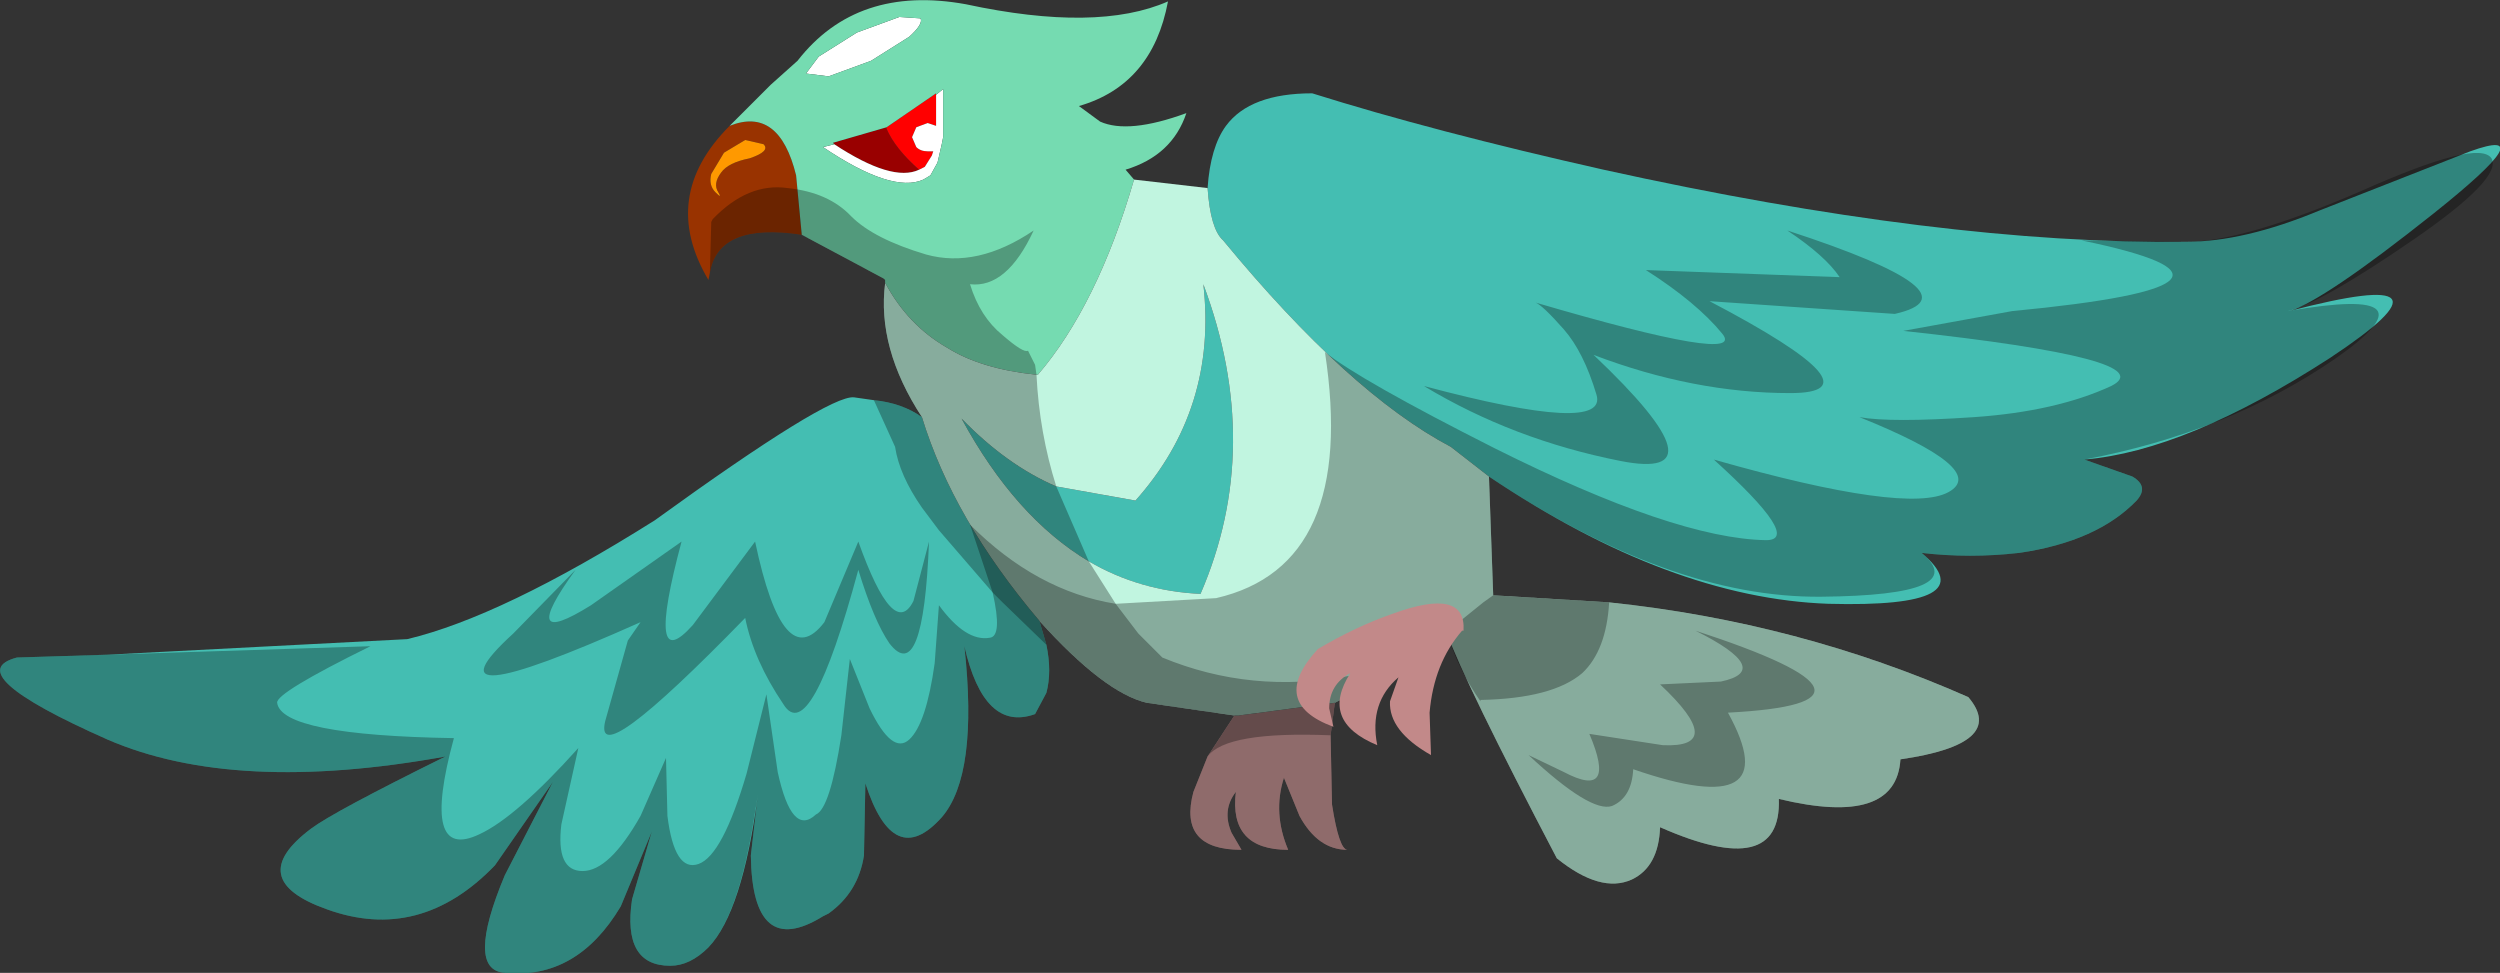 <svg xmlns="http://www.w3.org/2000/svg" xmlns:ffdec="https://www.free-decompiler.com/flash" xmlns:xlink="http://www.w3.org/1999/xlink" ffdec:objectType="frame" width="88.4" height="34.4"><rect width="100%" height="100%" fill="#333333" stroke="none"/><use ffdec:characterId="1" xlink:href="#a" width="88.4" height="34.4"/><defs><g id="a" fill-rule="evenodd"><path fill="#c99" d="M47.2 24.85 47.05 26l.05 2.45q.25 1.6.55 1.6-1.05 0-1.7-1.2l-.55-1.35q-.4 1.25.15 2.55-2.1 0-1.85-2.05-.5.65-.15 1.45l.35.6q-2.25 0-1.7-2.05l.5-1.25.95-1.45h.15z"/><path fill="#900" d="M32.5 6q-.95.45-3-.9l-.05-.05 1.9-.55v.05q.3.7 1.15 1.45"/><path fill="red" d="M33.1 3.35v1.1l-.3-.1-.4.15-.15.35.15.35q.15.15.4.15h.2l-.05.15-.25.4-.2.1q-.85-.75-1.15-1.45V4.5l1.75-1.2z"/><path fill="#930" d="M28.35 8.3q-2.95-.45-3.25 1.35l-.05.25q-1.75-2.95.75-5.45 1.75-.7 2.35 1.75zM25.6 5.4l-.45.75q-.1.4.15.65t.1 0q-.2-.3.1-.7.25-.35 1-.5.75-.25.5-.5l-.65-.15z"/><path fill="#fff" d="m28.5 2.6.45-.6 1.35-.85L31.8.6l.75.05q.1.2-.4.65l-1.35.85-1.5.55zm4.6.75.25-.2v1.7l-.05.25-.15.65-.25.45-.25.15q-1.1.5-3.55-1.15l.4-.1q2.05 1.35 3 .9l.2-.1.25-.4.05-.15h-.2q-.25 0-.4-.15l-.15-.35.15-.35.4-.15.3.1z"/><path fill="#f90" d="m25.6 5.4.75-.45.65.15q.25.25-.5.5-.75.15-1 .5-.3.4-.1.7.15.25-.1 0t-.15-.65z"/><path fill="#75dbb1" d="M31.3 10v-.1l-.05-.05-2.9-1.55-.2-2.1q-.6-2.45-2.35-1.75L27.25 3l.95-.85q2.1-2.7 5.95-2 4.65 1 7.15-.1-.55 2.95-3.15 3.7l.75.55q1 .45 3.05-.3-.5 1.5-2.15 2l.3.35q-1.3 4.45-3.4 6.9h-.05q-1.95-.2-3.15-.95-1.4-.8-2.2-2.3m-2.8-7.4.8.1 1.5-.55 1.35-.85q.5-.45.4-.65L31.8.6l-1.5.55-1.35.85zm1 2.5-.4.1q2.45 1.65 3.55 1.15l.25-.15.25-.45.15-.65.05-.25v-1.7l-.25.2V3.3l-1.75 1.2-1.9.55z"/><path fill="#44beb2" d="M42.7 6.65q.1-1.45.65-2.2.85-1.15 3.05-1.15Q50.7 4.65 56.7 6q12 2.65 20.6 2.55 2.05 0 4.7-1.1l5.35-2.1q2.65-.95-1.3 2.2-3.9 3.1-5.1 3.45 6.5-1.7 1.45 1.65-5.1 3.3-8.7 3.6l1.7.6q.6.35.15.85-1.4 1.45-4.15 1.85-1.75.2-3.45 0 2.3 1.95-3.3 1.8-5.6-.2-12-4.5L51.3 15.8q-3.6-1.9-8.05-7.3-.45-.4-.55-1.85m-5.95 15.3.25.85q.2.95 0 1.7l-.4.75q-1.8.65-2.5-2.4.5 4.55-.8 6.05-1.7 1.9-2.7-1.2l-.05 2.55q-.2 1.3-1.25 2.05l-.2.1q-2.5 1.55-2.55-2.15l.25-2.15q-.55 4.15-1.75 5.4-.65.65-1.35.65-1.7 0-1.35-2.35l.7-2.4-1.1 2.65q-1.55 2.6-4.1 2.35-1.4-.1 0-3.45l1.7-3.3-2.05 2.95q-2.65 2.75-5.95 1.55Q8.6 31.1 11 29.3q.8-.6 4.75-2.55-7.45 1.35-11.95-.6-5.3-2.35-3.2-2.9l3.2-.1 10.6-.55q3.35-.8 8.75-4.2 6.15-4.45 7.05-4.35l.7.1q1 .1 1.7.6 1.1 3.6 4.15 7.2m5.7-.95q-2.15-.1-3.95-1.15-2.6-1.55-4.5-5.05 1.6 1.65 3.35 2.4l2.8.5q2.9-3.25 2.4-7.65 2.15 5.75-.1 10.95"/><path fill="#c1f5e0" d="m52.65 16.85.15 4.2 4.1.25q6.7.7 12.7 3.35 1.4 1.65-2.4 2.2-.15 2.4-4.3 1.4.1 2.9-4.2 1-.05 1.4-1 1.85-1.1.5-2.65-.75-3.25-6.2-3.9-8v-.05l-1.45 1.2-.4.25-2.1 1.1-3.4.45h-.15l-3.1-.45q-1.5-.35-3.8-2.9-3.05-3.6-4.15-7.2Q31 12.3 31.3 10q.8 1.5 2.2 2.3 1.2.75 3.15.95h.05q2.1-2.45 3.4-6.9l2.6.3q.1 1.45.55 1.85 4.45 5.4 8.05 7.3zM42.45 21q2.25-5.2.1-10.95.5 4.4-2.4 7.65l-2.8-.5q-1.75-.75-3.35-2.4 1.9 3.5 4.5 5.05 1.8 1.05 3.95 1.15"/><path fill-opacity=".298" d="M83.5 6.75q4.15-1.85 4.6-1.15.4.7-2.8 2.9T80.9 11q5.45-.95 1.65 1.7-3.8 2.6-8.85 3.55l1.7.6q.6.35.15.85-1.4 1.45-4.15 1.85-1.75.2-3.45 0 1.8 1.5-3.55 1.55t-11.75-4.25l.15 4.2 4.1.25q6.7.7 12.7 3.35 1.4 1.65-2.4 2.2-.15 2.4-4.3 1.4.1 2.9-4.2 1-.05 1.4-1 1.85-1.1.5-2.65-.75-3.25-6.2-3.9-8v-.05l-1.45 1.2-.4.25-2.1 1.1-.15 1.15.05 2.45q.25 1.6.55 1.6-1.05 0-1.7-1.2l-.55-1.35q-.4 1.25.15 2.55-2.1 0-1.85-2.05-.5.65-.15 1.45l.35.6q-2.25 0-1.7-2.05l.5-1.25.95-1.45-3.1-.45q-1.5-.35-3.8-2.9l.25.85q.2.95 0 1.7l-.4.75q-1.8.65-2.5-2.4.5 4.55-.8 6.05-1.7 1.9-2.7-1.2l-.05 2.55q-.2 1.3-1.25 2.05l-.2.1q-2.5 1.55-2.55-2.15l.25-2.15-.1.6q-.55 3.65-1.65 4.8-.65.65-1.35.65-1.7 0-1.35-2.35l.7-2.4-1.1 2.65q-1.55 2.6-4.1 2.35-1.4-.1 0-3.45l1.7-3.3-2.05 2.95q-2.65 2.75-5.95 1.55Q8.6 31.1 11 29.3q.8-.6 4.75-2.55-7.45 1.35-11.95-.6-5.3-2.35-3.2-2.9l3.2-.1 9.3-.3q-3.35 1.65-3.3 2 .15 1.15 6.25 1.25-1.2 4.4.9 3.4 1.3-.6 3.5-3.05l-.6 2.7q-.2 1.65.75 1.65t2.05-1.95l.9-2.05.05 2.05q.25 2 1.1 1.7t1.7-3.2l.7-2.8.4 2.75q.5 2.3 1.35 1.5.5-.2.9-2.8l.3-2.7.7 1.75q.8 1.65 1.4 1.1t.9-2.7l.15-2.05q.95 1.3 1.8 1.15.45-.05.1-1.6l-.8-2.4q2.35 2.35 5.15 2.8l3.55-.2q5-1.15 3.85-8.7 1.25 1 6 3.4 6.4 3.2 9.6 3.25 1.3 0-1.85-2.85 6.85 1.95 8.3 1.15t-3.15-2.65q1.1.2 4.05 0 2.9-.2 4.85-1.1 1.9-.95-7.35-1.95l3.85-.7q9.95-.95 2.45-2.5l3.7.05q2.05 0 6.2-1.8"/><path fill-opacity=".298" d="M65.05 9.8q-.5-.75-1.85-1.65 6.9 2.25 3.8 2.95l-6.55-.45q6.2 3.25 2.85 3.25-3.4 0-6.95-1.35 4.75 4.5.95 3.75t-6.95-2.65q6.55 1.75 6.1.3-.45-1.5-1.15-2.3-.75-.85-1-.95 7.5 2.2 6.6 1.1t-2.7-2.25zM52.8 21.05l4.1.25q-.1 1.7-.95 2.5-1.05.9-3.6.95v.05q-.8-1.15-1.2-2.45l1.3-1.05zM57 28.5q-.75.25-2.95-1.8l1.25.6q1.9 1 .9-1.35l2.6.4q2.3.1-.1-2.15l2.15-.1q1.9-.4-.9-1.8 7.8 2.55 1.15 2.9 2.15 3.9-3.35 2-.05 1-.75 1.3M27.85 6.65q1.45.15 2.25 1 .8.8 2.65 1.35 1.8.5 3.8-.85-.95 2.05-2.25 1.9.35 1.15 1.15 1.8.75.65.9.55l.25.5.05.35q.1 2.05.7 3.95l1.15 2.65.95 1.5.8 1.05.85.85q3.15 1.3 6.6.65l2-.4-.4.25-2.1 1.1-.15 1.15q-3.7-.15-4.35.75l.95-1.45-3.1-.45q-1.5-.35-3.8-2.9l.25.85-1.55-1.5-.35-.35-1.9-2.2-.6-.8q-.8-1.15-.95-2.15l-.75-1.65q1 .1 1.7.6Q31 12.3 31.3 10v-.1l-.05-.05-2.9-1.55q-2.95-.45-3.25 1.35l.05-1.8.05-.1q1.25-1.3 2.65-1.1m4.45 14.6.55-2.1q-.2 5.15-1.4 3.6-.55-.8-1.1-2.6-1.7 6.3-2.65 4.75-1.05-1.55-1.35-3.05-5.4 5.55-4.95 3.65l.8-2.85.45-.65q-7.95 3.55-4.5.4l2.2-2.25q-2.1 2.9.55 1.25l3.2-2.25q-1.3 4.85.4 2.95l2.2-2.95q1 4.75 2.45 2.85l1.2-2.85q1.25 3.5 1.95 2.1"/><path fill="#c28989" d="M51.75 22.3h-.05q-1 1.15-1.15 2.9l.05 1.5q-1.5-.85-1.45-1.9l.3-.85q-1.05.9-.75 2.4-2.05-.85-.95-2.55-.75.4-.75 1.25l.15.65q-2.3-.85-.55-2.75 1.35-.8 2.65-1.25 2.6-.95 2.5.6"/></g></defs></svg>